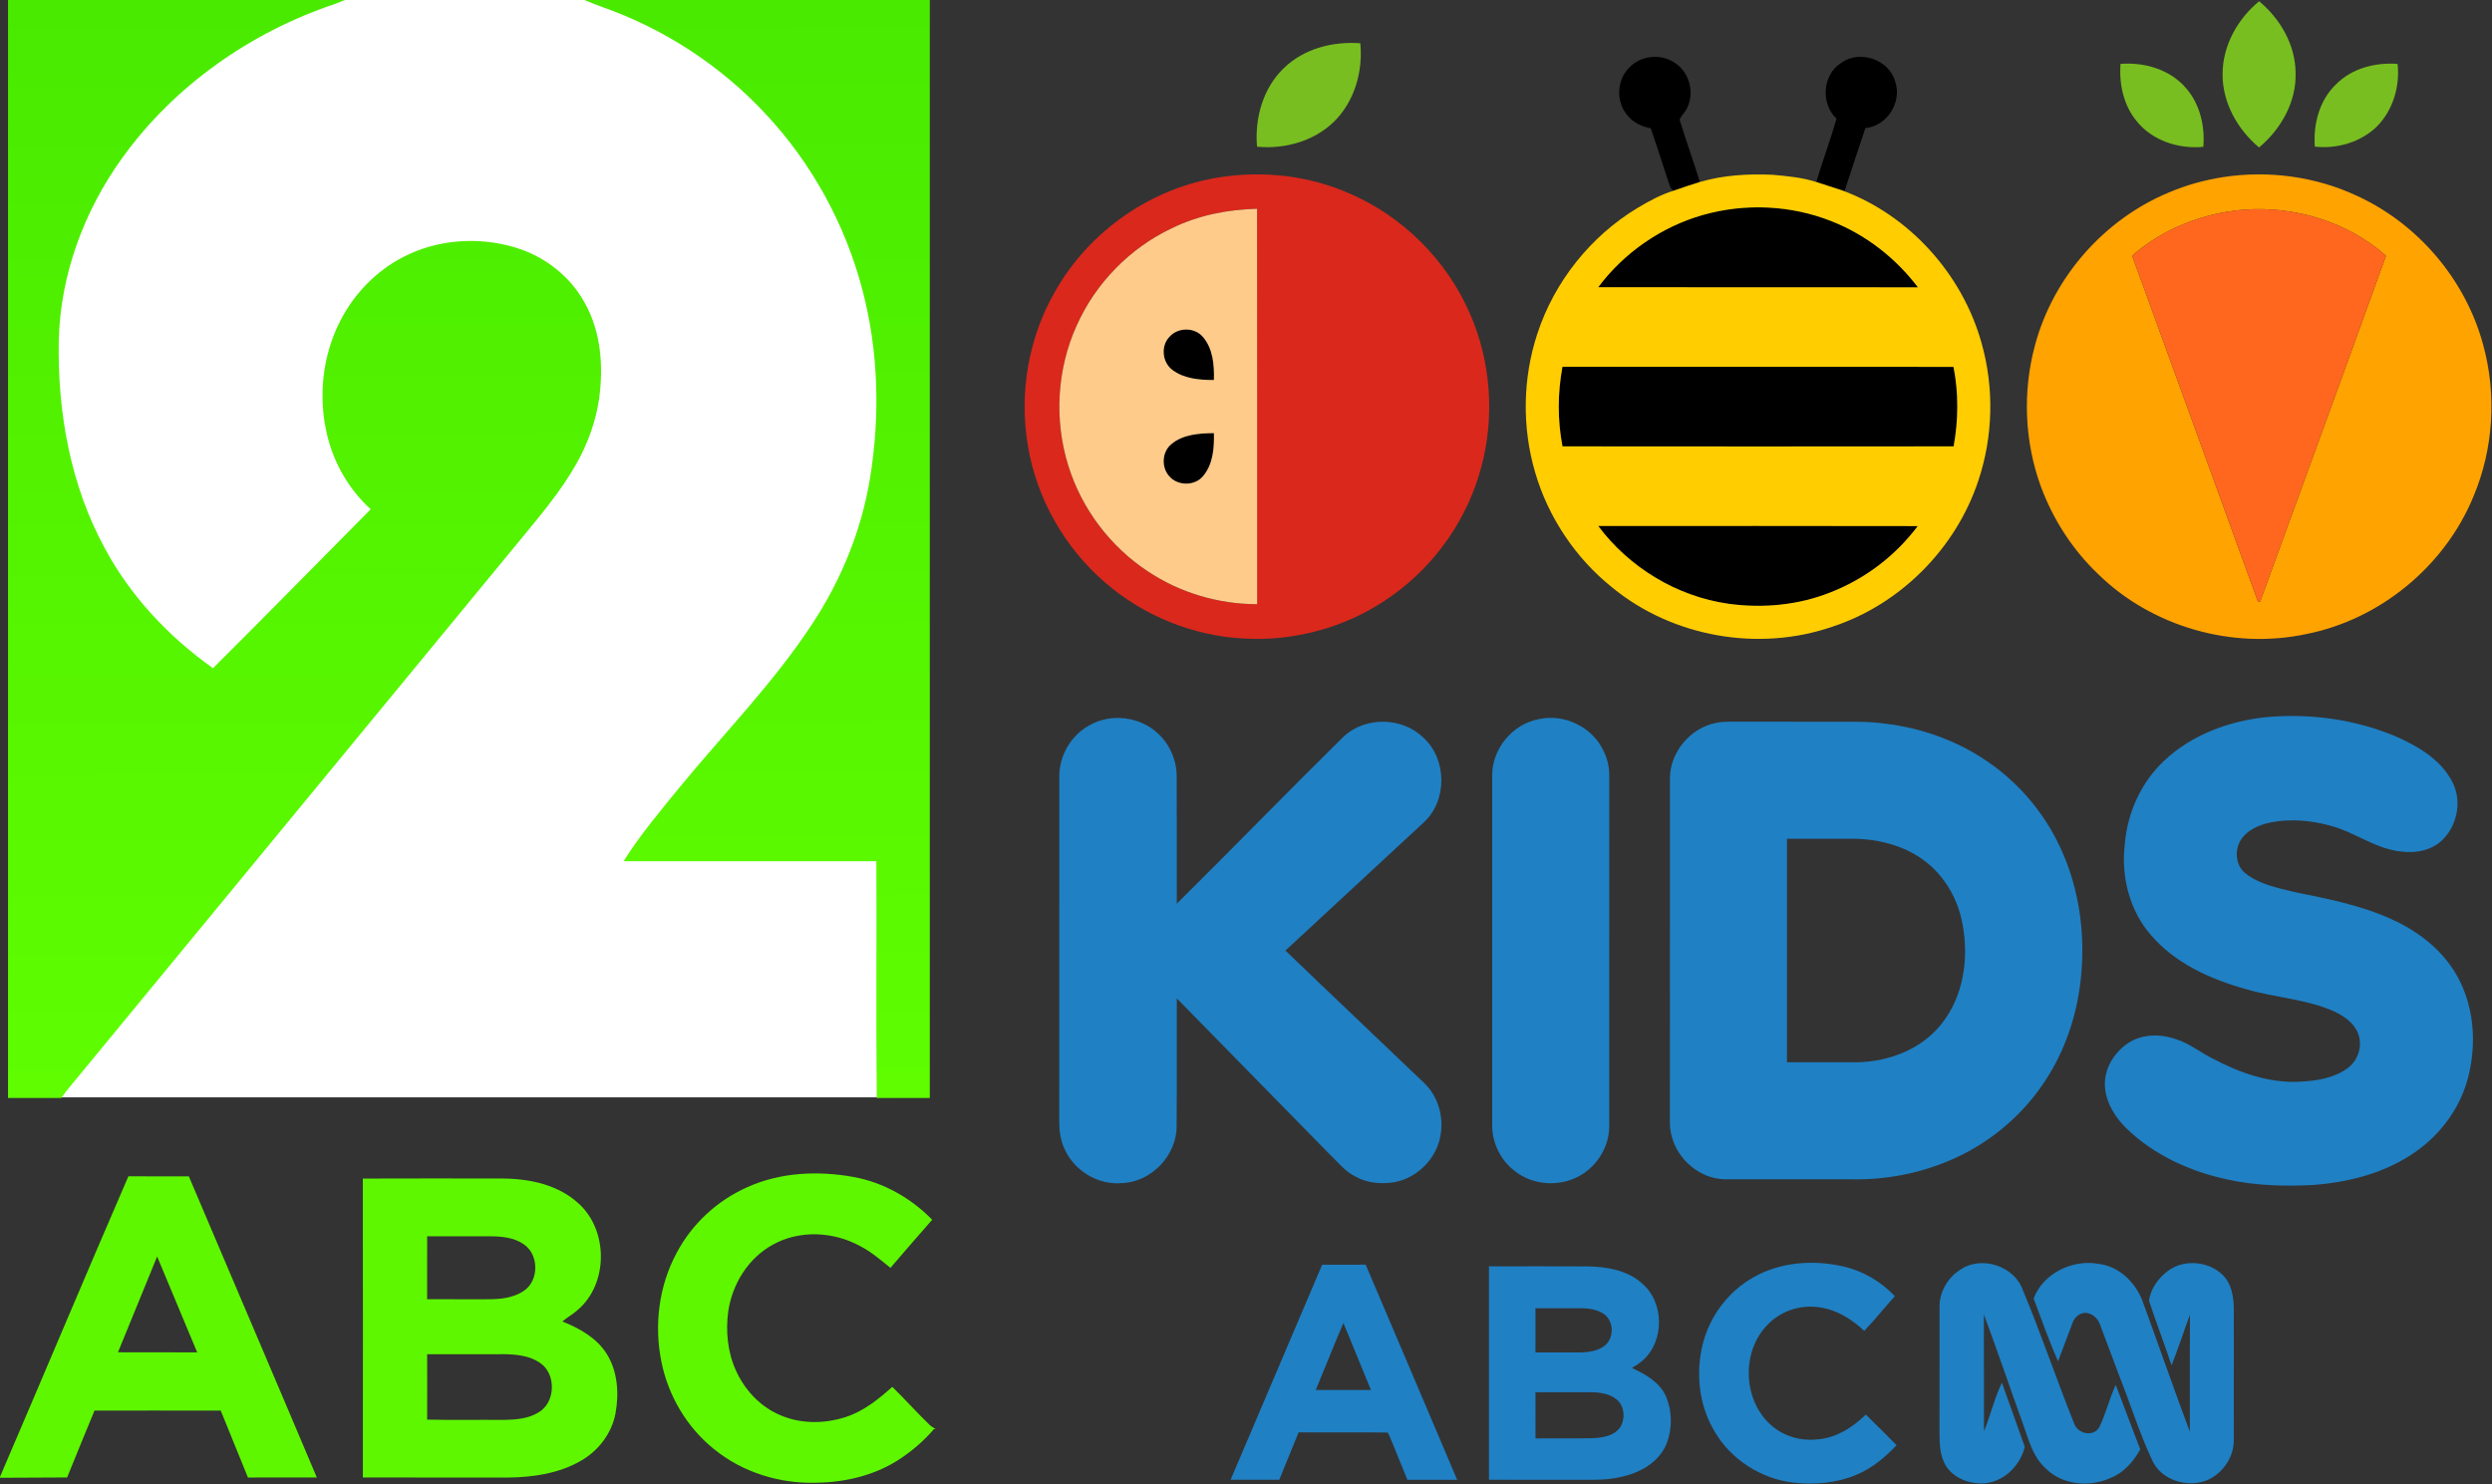 <?xml version="1.0" encoding="UTF-8" standalone="no"?>
<svg
   xmlns:dc="http://purl.org/dc/elements/1.1/"
   xmlns:cc="http://creativecommons.org/ns#"
   xmlns:rdf="http://www.w3.org/1999/02/22-rdf-syntax-ns#"
   xmlns:svg="http://www.w3.org/2000/svg"
   xmlns="http://www.w3.org/2000/svg"
   xmlns:xlink="http://www.w3.org/1999/xlink"
   xmlns:sodipodi="http://sodipodi.sourceforge.net/DTD/sodipodi-0.dtd"
   xmlns:inkscape="http://www.inkscape.org/namespaces/inkscape"
   width="996.118pt"
   height="593.317pt"
   viewBox="0 0 996.118 593.317"
   version="1.1"
   id="svg2"
   inkscape:version="0.91 r13725"
   sodipodi:docname="ABC2 ABC Kids.svg">
  <rect x="0" y="0" width="996.118" height="593.317" fill="#333333" stroke="none"/>
  <defs
     id="defs20">
    <linearGradient
       inkscape:collect="always"
       id="linearGradient4166">
      <stop
         style="stop-color:#5ffd00;stop-opacity:1"
         offset="0"
         id="stop4168" />
      <stop
         style="stop-color:#49ea00;stop-opacity:1"
         offset="1"
         id="stop4170" />
    </linearGradient>
    <linearGradient
       inkscape:collect="always"
       xlink:href="#linearGradient4166"
       id="linearGradient4172"
       x1="227.13"
       y1="548.194"
       x2="225.329"
       y2="-0.194"
       gradientUnits="userSpaceOnUse" />
    <linearGradient
       inkscape:collect="always"
       xlink:href="#linearGradient4166"
       id="linearGradient4174"
       gradientUnits="userSpaceOnUse"
       x1="227.13"
       y1="548.194"
       x2="225.329"
       y2="-0.194" />
    <linearGradient
       inkscape:collect="always"
       xlink:href="#linearGradient4166"
       id="linearGradient4176"
       gradientUnits="userSpaceOnUse"
       x1="227.13"
       y1="548.194"
       x2="225.329"
       y2="-0.194" />
  </defs>
  <sodipodi:namedview
     pagecolor="#ffffff"
     bordercolor="#666666"
     borderopacity="1"
     objecttolerance="10"
     gridtolerance="10"
     guidetolerance="10"
     inkscape:pageopacity="0"
     inkscape:pageshadow="2"
     inkscape:window-width="1920"
     inkscape:window-height="1017"
     id="namedview18"
     showgrid="false"
     inkscape:zoom="0.25479082"
     inkscape:cx="411.33452"
     inkscape:cy="911.86974"
     inkscape:window-x="-8"
     inkscape:window-y="-8"
     inkscape:window-maximized="1"
     inkscape:current-layer="svg2"
     fit-margin-top="0"
     fit-margin-left="0"
     fit-margin-right="0"
     fit-margin-bottom="0" />
  <rect
     style="opacity:1;fill:#ffffff;fill-opacity:1;stroke:none;stroke-opacity:0"
     id="rect4150"
     width="341.705"
     height="438.706"
     x="16.441"
     y="3.7597647e-007" />
  <g
     id="g4162"
     style="fill:url(#linearGradient4172);fill-opacity:1"
     transform="scale(0.801,0.801)">
    <path
       d="m 4,0 168.08,0 c -1.492,0.634 -3.68,1.51 -5.1,2.03 -42.03,14.08 -80.15,40.83 -106.09,76.96 -19.02,26.4 -30.82,58.32 -31.56,90.98 -0.69,35.67 5.77,72.13 22.97,103.68 12.86,23.94 31.9,44.18 54,59.85 26.39,-26.28 52.48,-52.86 78.69,-79.32 -10.8,-9.81 -18.4,-22.96 -21.75,-37.13 -4.55,-19.03 -2.33,-39.72 6.68,-57.13 6.89,-13.42 17.91,-24.77 31.36,-31.66 16.96,-8.83 37.39,-10.22 55.63,-4.81 14.61,4.32 27.58,14.27 34.9,27.71 8.14,14.46 9.41,31.75 7.15,47.92 -1.67,11.42 -5.68,22.44 -11.37,32.46 -7.85,13.94 -18.3,26.14 -28.41,38.45 -73.33,89.06 -146.65,178.12 -219.98,267.17 -2.87,3.6 -6.02,7.01 -8.6,10.84 L 4,548 Z"
       id="path5"
       inkscape:connector-curvature="0"
       style="opacity:1;fill:url(#linearGradient4174);fill-opacity:1"
       sodipodi:nodetypes="cccccccccccccccccccc" />
    <path
       d="M 291.68,0 464,0 l 0,548 -26.46,0 c -0.42,-39.37 -0.03,-78.76 -0.2,-118.14 -42.06,0 -84.11,0.02 -126.17,0 8.33,-13.25 18.46,-25.23 28.33,-37.34 22.28,-27.1 47.07,-52.29 66.27,-81.79 14.17,-21.66 24.12,-46.14 28.35,-71.72 5.11,-31.11 4.36,-63.36 -3.64,-93.92 C 421.93,112.08 405.03,81.24 381.64,56.41 359.39,32.62 331.32,14.33 300.6,3.52 297.94,2.5 294.707,1.345 291.68,0 Z"
       id="path7"
       inkscape:connector-curvature="0"
       style="opacity:1;fill:url(#linearGradient4176);fill-opacity:1"
       sodipodi:nodetypes="ccccccccccccc" />
  </g>
  <path
     style="opacity:1;fill:#5ef700;fill-opacity:1"
     inkscape:connector-curvature="0"
     id="path9"
     d="m 298.569,474.683 c 13.273,-6.044 28.444,-6.709 42.638,-4.139 11.96,2.186 22.96,8.43 31.414,17.1 -5.612,6.364 -11.168,12.777 -16.684,19.229 -3.843,-3.106 -7.613,-6.364 -12.024,-8.646 -10.615,-5.868 -24.313,-6.621 -35.024,-0.6 -9.783,5.332 -16.195,15.723 -17.788,26.619 -1.073,7.974 -0.272,16.299 3.066,23.673 3.346,7.429 9.174,13.85 16.596,17.34 8.494,4.075 18.557,4.131 27.411,1.209 7.109,-2.314 13.017,-7.117 18.509,-12.024 5.116,5.011 9.879,10.375 15.043,15.339 0.632,0.568 1.345,1.033 2.137,1.393 l 0,0.272 c -0.104,-0.064 -0.32,-0.192 -0.432,-0.256 -3.795,4.499 -8.294,8.398 -13.153,11.704 -9.863,6.709 -21.839,9.679 -33.664,9.863 -14.746,0.536 -29.765,-4.067 -41.237,-13.449 -10.808,-8.67 -18.261,-21.295 -20.983,-34.848 -2.978,-14.618 -1.049,-30.341 6.052,-43.518 6.092,-11.576 16.187,-20.943 28.124,-26.258 z" />
  <path
     sodipodi:nodetypes="cccccccccccccc"
     style="opacity:1;fill:#5ef700;fill-opacity:1"
     inkscape:connector-curvature="0"
     id="path11"
     d="m 51.324,470.264 c 8.054,0.088 16.107,0.008 24.161,0.04 17.02,40.14 34.2,80.216 51.164,120.38 -9.182,0.04 -18.357,0.008 -27.539,0.016 -3.611,-8.926 -7.261,-17.828 -10.872,-26.755 -16.82,-0.048 -33.639,-0.008 -50.459,-0.016 -3.715,8.886 -7.293,17.836 -10.952,26.747 -8.942,0.064 -17.884,0.072 -26.827,0.128 l 0,-0.384 c 17.196,-40.012 34.016,-80.192 51.324,-120.156 m 11.488,32.07 -15.651,38.291 31.662,0.04 z" />
  <path
     style="opacity:1;fill:#5ef700;fill-opacity:1"
     inkscape:connector-curvature="0"
     id="path13"
     d="m 145.029,471.177 c 18.629,-0.072 37.258,-0.048 55.879,-0.016 10.768,0.056 22.264,2.474 30.389,9.999 11.944,10.784 11.928,32.239 -0.504,42.646 -1.849,1.697 -4.115,2.85 -6.004,4.507 6.813,2.706 13.666,6.517 17.692,12.881 4.435,7.013 5.02,15.851 3.554,23.857 -1.489,8.014 -6.861,14.994 -13.898,18.989 -8.694,5.011 -18.933,6.541 -28.836,6.661 -19.422,-0.008 -38.835,0.032 -58.249,-0.024 0.016,-39.828 0.072,-79.664 -0.024,-119.499 m 25.714,23.088 c 0.016,8.374 0.032,16.756 -0.008,25.138 8.206,0.056 16.403,0.008 24.609,0.024 4.819,-0.024 9.927,-0.56 14.018,-3.338 6.164,-4.099 6.14,-14.522 0.008,-18.637 -3.851,-2.682 -8.71,-3.178 -13.281,-3.186 -8.446,-0.016 -16.892,-0.008 -25.346,0 m 0,47.137 c 0.024,8.71 0.04,17.428 0,26.138 10.319,0.248 20.646,0.024 30.974,0.12 4.531,-0.104 9.319,-0.472 13.305,-2.858 7.125,-3.859 7.493,-15.579 0.761,-20.006 -4.091,-2.77 -9.198,-3.322 -14.018,-3.402 -10.335,-0.008 -20.678,-0.016 -31.022,0.008 z" />
  <g
     id="#78be20ff"
     transform="matrix(0.824,0,0,0.824,290.758,-74.836)">
    <path
       d="m 725.33,126.96 c -0.09,-13.81 7.21,-26.89 17.72,-35.54 10.22,8.47 17.54,21.07 17.69,34.56 0.5,14.12 -7.06,27.54 -17.74,36.39 -10.37,-8.71 -17.72,-21.65 -17.67,-35.41 z"
       id="path6"
       inkscape:connector-curvature="0"
       style="opacity:1;fill:#78be20" />
    <path
       d="m 269.92,123.88 c 9.73,-9.48 23.82,-13.08 37.11,-12.07 1.36,13.78 -2.88,28.48 -12.97,38.24 -9.74,9.38 -23.84,13.2 -37.12,11.95 -1.22,-13.74 2.85,-28.4 12.98,-38.12 z"
       id="path8"
       inkscape:connector-curvature="0"
       style="opacity:1;fill:#78be20" />
    <path
       d="m 675.79,121.83 c 11.54,-0.96 23.96,2.67 31.7,11.63 6.84,7.73 9.34,18.48 8.5,28.6 -11.96,1.17 -24.86,-2.99 -32.47,-12.6 -6.28,-7.69 -8.41,-17.9 -7.73,-27.63 z"
       id="path10"
       inkscape:connector-curvature="0"
       style="opacity:1;fill:#78be20" />
    <path
       d="m 780.55,131.56 c 7.68,-7.7 19.05,-10.55 29.68,-9.73 1.19,10.9 -2.25,22.5 -10.05,30.36 -7.84,7.65 -19.33,10.97 -30.1,9.78 -0.85,-10.95 2.25,-22.73 10.47,-30.41 z"
       id="path12"
       inkscape:connector-curvature="0"
       style="opacity:1;fill:#78be20" />
  </g>
  <g
     id="#000000ff"
     transform="matrix(0.824,0,0,0.824,290.758,-74.836)">
    <path
       d="m 540.33,121.32 c 9.03,-6.56 23.39,-1.56 26.24,9.26 3.28,9.98 -4.07,21.36 -14.54,22.42 -3.48,10.15 -6.73,20.38 -10.1,30.57 l -0.96,-0.3 c -4.24,-1.39 -8.47,-2.79 -12.71,-4.13 2.99,-10.33 6.87,-20.4 9.77,-30.76 -7.76,-7.25 -6.83,-21.37 2.3,-27.06 z"
       id="path15"
       inkscape:connector-curvature="0"
       style="opacity:1;fill:#000000" />
    <path
       d="m 437.56,123.55 c 5.58,-5.89 15.43,-6.86 22.07,-2.21 6.91,4.39 9.53,14.04 6.15,21.44 -0.9,2.27 -2.95,3.87 -3.86,6.11 3.11,10.12 6.73,20.09 9.82,30.23 -4.27,1.32 -8.51,2.76 -12.73,4.23 -1.54,-0.78 -1.9,-2.67 -2.46,-4.14 -2.81,-8.74 -5.68,-17.45 -8.6,-26.15 -4.42,-0.82 -8.75,-2.82 -11.5,-6.48 -5.52,-6.5 -4.99,-17.08 1.11,-23.03 z"
       id="path17"
       inkscape:connector-curvature="0"
       style="opacity:1;fill:#000000" />
    <path
       d="m 473.2,195.13 c 20.4,-5.81 42.74,-4.82 62.46,3.04 16.59,6.51 31.15,17.86 41.87,32.06 -51.69,-0.07 -103.39,0.05 -155.08,-0.06 12.53,-16.77 30.61,-29.3 50.75,-35.04 z"
       id="path19"
       inkscape:connector-curvature="0"
       style="opacity:1;fill:#000000" />
    <path
       d="m 214.3,254.39 c 4.02,-4.81 12.28,-4.96 16.36,-0.13 4.93,5.68 5.56,13.73 5.36,20.94 -6.94,0.01 -14.51,-0.59 -20.23,-4.96 -4.81,-3.64 -5.63,-11.39 -1.49,-15.85 z"
       id="path21"
       inkscape:connector-curvature="0"
       style="opacity:1;fill:#000000" />
    <path
       d="m 405.09,268.78 c 63.24,0.04 126.47,-0.04 189.7,0.04 2.51,12.7 2.39,25.85 0.06,38.57 -63.24,0.06 -126.48,0.08 -189.73,0 -2.46,-12.73 -2.37,-25.88 -0.03,-38.61 z"
       id="path23"
       inkscape:connector-curvature="0"
       style="opacity:1;fill:#000000" />
    <path
       d="m 215.32,306.35 c 5.67,-4.82 13.58,-5.3 20.69,-5.39 0.2,7.14 -0.39,15.1 -5.2,20.8 -4.05,5.01 -12.58,4.92 -16.62,-0.05 -3.75,-4.39 -3.35,-11.62 1.13,-15.36 z"
       id="path25"
       inkscape:connector-curvature="0"
       style="opacity:1;fill:#000000" />
    <path
       d="m 422.43,346 c 51.67,0.04 103.35,-0.08 155.02,0.06 -10.76,14.37 -25.57,25.66 -42.31,32.16 -15.68,6.26 -33.02,7.84 -49.67,5.51 -24.93,-3.58 -48.01,-17.59 -63.04,-37.73 z"
       id="path27"
       inkscape:connector-curvature="0"
       style="opacity:1;fill:#000000" />
  </g>
  <g
     id="#da281cff"
     transform="matrix(0.824,0,0,0.824,290.758,-74.836)">
    <path
       d="m 239.55,176.72 c 20.82,-3.14 42.57,-0.62 61.89,7.83 26.01,11.06 47.45,32.39 58.71,58.31 10.19,23.14 12.17,49.77 5.67,74.2 -6.52,25.1 -22.18,47.63 -43.28,62.68 -20.78,15.04 -46.84,22.46 -72.43,20.85 -24.38,-1.33 -48.15,-11 -66.64,-26.92 -19.83,-16.98 -33.54,-41 -37.73,-66.8 -4.31,-25.5 0.37,-52.48 13.36,-74.88 16.63,-29.33 47.07,-50.36 80.45,-55.27 m -23.95,24.85 c -20.27,9.55 -36.87,26.54 -46.05,46.97 -9.71,21.23 -11.13,46.07 -4.13,68.32 6.46,20.82 20.36,39.2 38.56,51.18 15.59,10.4 34.3,15.92 53.02,15.92 -0.04,-63.94 0.07,-127.89 -0.05,-191.84 -14.23,0.35 -28.52,3.15 -41.35,9.45 z"
       id="path30"
       inkscape:connector-curvature="0"
       style="opacity:1;fill:#da281c" />
  </g>
  <g
     id="#ffcd00ff"
     transform="matrix(0.824,0,0,0.824,290.758,-74.836)">
    <path
       d="m 471.74,179.12 c 11.38,-3.34 23.39,-4.03 35.18,-3.51 7.17,0.63 14.45,1.3 21.34,3.53 4.24,1.34 8.47,2.74 12.71,4.13 32.46,12.03 58.07,40.55 67.38,73.82 6.22,21.8 5.68,45.5 -1.53,66.99 -10.89,32.86 -37.8,59.98 -70.72,70.78 -35.79,12.39 -77.63,5.07 -106.9,-19.03 -17.76,-14.21 -31,-33.99 -37.36,-55.83 -6.42,-21.85 -6.06,-45.63 1.07,-67.26 8.28,-25.29 25.89,-47.38 48.7,-61.09 5.52,-3.29 11.22,-6.42 17.4,-8.3 4.22,-1.47 8.46,-2.91 12.73,-4.23 m 1.46,16.01 c -20.14,5.74 -38.22,18.27 -50.75,35.04 51.69,0.11 103.39,-0.01 155.08,0.06 -10.72,-14.2 -25.28,-25.55 -41.87,-32.06 -19.72,-7.86 -42.06,-8.85 -62.46,-3.04 m -68.11,73.65 c -2.34,12.73 -2.43,25.88 0.03,38.61 63.25,0.08 126.49,0.06 189.73,0 2.33,-12.72 2.45,-25.87 -0.06,-38.57 -63.23,-0.08 -126.46,0 -189.7,-0.04 M 422.43,346 c 15.03,20.14 38.11,34.15 63.04,37.73 16.65,2.33 33.99,0.75 49.67,-5.51 16.74,-6.5 31.55,-17.79 42.31,-32.16 C 525.78,345.92 474.1,346.04 422.43,346 Z"
       id="path33"
       inkscape:connector-curvature="0"
       style="opacity:1;fill:#ffcd00" />
  </g>
  <g
     id="#ffa300ff"
     transform="matrix(0.824,0,0,0.824,290.758,-74.836)">
    <path
       d="m 725.54,176.76 c 22.03,-3.4 45.09,-0.3 65.28,9.22 29.47,13.6 52.35,40.6 60.86,71.94 6.71,24.23 5.11,50.69 -4.69,73.87 -13.9,33.76 -45.25,59.58 -81.08,66.67 -35.78,7.63 -74.97,-3.52 -101.08,-29.22 -12.34,-11.78 -21.8,-26.48 -27.69,-42.47 -7.91,-21.75 -8.88,-45.95 -2.86,-68.28 8.75,-33.01 33.5,-61.22 65.04,-74.31 8.37,-3.57 17.22,-6 26.22,-7.42 m -44.11,38.12 c 20.33,55.95 40.77,111.87 61.04,167.84 0.26,0.03 0.78,0.09 1.04,0.12 20.39,-55.97 40.89,-111.91 61.09,-167.94 -18.55,-16.4 -44.09,-24.17 -68.66,-22.37 -19.86,1.57 -39.47,9.15 -54.51,22.35 z"
       id="path36"
       inkscape:connector-curvature="0"
       style="opacity:1;fill:#ffa300" />
  </g>
  <g
     id="#fecb8aff"
     transform="matrix(0.824,0,0,0.824,290.758,-74.836)">
    <path
       d="m 215.6,201.57 c 12.83,-6.3 27.12,-9.1 41.35,-9.45 0.12,63.95 0.01,127.9 0.05,191.84 -18.72,0 -37.43,-5.52 -53.02,-15.92 -18.2,-11.98 -32.1,-30.36 -38.56,-51.18 -7,-22.25 -5.58,-47.09 4.13,-68.32 9.18,-20.43 25.78,-37.42 46.05,-46.97 m -1.3,52.82 c -4.14,4.46 -3.32,12.21 1.49,15.85 5.72,4.37 13.29,4.97 20.23,4.96 0.2,-7.21 -0.43,-15.26 -5.36,-20.94 -4.08,-4.83 -12.34,-4.68 -16.36,0.13 m 1.02,51.96 c -4.48,3.74 -4.88,10.97 -1.13,15.36 4.04,4.97 12.57,5.06 16.62,0.05 4.81,-5.7 5.4,-13.66 5.2,-20.8 -7.11,0.09 -15.02,0.57 -20.69,5.39 z"
       id="path39"
       inkscape:connector-curvature="0"
       style="opacity:1;fill:#fecb8a" />
  </g>
  <g
     id="#ff671eff"
     transform="matrix(0.824,0,0,0.824,290.758,-74.836)">
    <path
       d="m 681.43,214.88 c 15.04,-13.2 34.65,-20.78 54.51,-22.35 24.57,-1.8 50.11,5.97 68.66,22.37 -20.2,56.03 -40.7,111.97 -61.09,167.94 -0.26,-0.03 -0.78,-0.09 -1.04,-0.12 C 722.2,326.75 701.76,270.83 681.43,214.88 Z"
       id="path42"
       inkscape:connector-curvature="0"
       style="opacity:1;fill:#ff671e" />
  </g>
  <g
     id="#ffffffff"
     style="fill:#1f80c4;fill-opacity:1"
     transform="matrix(0.824,0,0,0.824,290.758,-74.836)">
    <path
       d="m 746.56,438.76 c 21.11,-1.9 42.81,1.03 62.42,9.19 10.92,4.79 22.16,11.26 27.81,22.26 4.61,8.85 2.59,20.27 -4.16,27.46 -5.16,5.6 -13.34,7.31 -20.65,6.3 -12.23,-1.19 -22.23,-9.21 -33.86,-12.41 -9.49,-2.67 -19.65,-3.61 -29.37,-1.74 -5.76,1.21 -11.88,3.77 -14.92,9.11 -2.78,4.97 -2.03,11.98 2.59,15.61 6.66,5.34 15.33,6.98 23.42,9.01 16.07,3.28 32.39,6.4 47.42,13.23 12.42,5.6 23.84,14.23 30.95,26.03 9.12,15.07 10.58,33.93 6.23,50.78 -3.78,14.68 -13.26,27.57 -25.66,36.17 -14.51,10.2 -32.26,14.72 -49.76,16.01 -13.76,0.66 -27.67,0.34 -41.18,-2.64 -18.12,-3.87 -35.78,-11.81 -49.17,-24.86 -5.51,-5.36 -9.89,-12.4 -10.4,-20.23 -0.6,-8.6 4.53,-16.79 11.58,-21.37 6.91,-4.35 15.76,-4.24 23.26,-1.53 6.34,2.1 11.58,6.37 17.5,9.33 13.01,6.86 27.52,12.04 42.43,11.16 7.97,-0.43 16.42,-1.7 22.99,-6.59 5.12,-3.77 7.39,-11.05 4.95,-16.98 -2.01,-5.06 -6.81,-8.26 -11.53,-10.51 -13.61,-6.1 -28.79,-6.65 -42.95,-10.86 -17.07,-4.77 -34.19,-12.47 -45.94,-26.18 -10.26,-11.79 -14.47,-28.06 -12.73,-43.45 1.09,-15.46 7.83,-30.55 19.19,-41.19 13.38,-12.62 31.46,-19.23 49.54,-21.11 z"
       id="path45"
       style="opacity:1;fill:#1f80c4;fill-opacity:1"
       inkscape:connector-curvature="0" />
    <path
       d="m 175.6,442.74 c 10.51,-6.06 24.77,-4.28 33.5,4.16 5.73,5.4 8.99,13.24 8.87,21.12 0.08,20.42 -0.01,40.83 0.04,61.25 27.17,-26.92 53.82,-54.35 81.06,-81.2 10.48,-9.64 28.17,-9.39 38.4,0.5 11.68,10.42 11.89,30.62 0.38,41.24 -22.39,20.71 -44.77,41.44 -67.13,62.2 22.28,21.49 44.82,42.71 67.16,64.14 6.66,6.27 9.61,15.9 8.17,24.88 -1.6,11.51 -11.12,21.3 -22.53,23.39 -6.22,0.97 -12.85,0.48 -18.47,-2.56 -5.43,-2.55 -9.1,-7.47 -13.37,-11.49 -24.56,-25.05 -49.12,-50.11 -73.68,-75.16 -0.05,20.61 0.09,41.24 -0.07,61.85 0.12,14.42 -12.44,27.5 -26.87,27.8 -11.18,0.89 -22.33,-5.77 -27.14,-15.83 -2.2,-4.33 -2.97,-9.22 -2.93,-14.03 0.02,-55.67 -0.01,-111.34 0.02,-167 -0.22,-10.27 5.55,-20.37 14.59,-25.26 z"
       id="path47"
       style="opacity:1;fill:#1f80c4;fill-opacity:1"
       inkscape:connector-curvature="0" />
    <path
       d="m 393.54,439.75 c 12.37,-2.81 26.07,3.77 31.43,15.29 1.88,3.67 2.85,7.81 2.83,11.94 -0.03,57.03 0,114.06 -0.02,171.09 -0.28,8.82 -5.2,17.28 -12.54,22.12 -10.03,6.82 -24.48,6.21 -33.8,-1.61 -6.47,-5.16 -10.44,-13.32 -10.43,-21.61 -0.01,-56.68 -0.02,-113.36 0,-170.04 -0.06,-12.86 9.92,-24.81 22.53,-27.18 z"
       id="path49"
       style="opacity:1;fill:#1f80c4;fill-opacity:1"
       inkscape:connector-curvature="0" />
    <path
       d="m 479.41,441.58 c 2.16,-0.47 4.37,-0.59 6.58,-0.6 15.66,0.04 31.32,0.01 46.98,0.02 9.66,0.09 19.39,-0.41 29,0.95 16.68,2.06 32.99,7.68 47.09,16.87 15.09,9.72 27.51,23.5 35.7,39.46 10.39,20.12 14.09,43.35 11.96,65.8 -1.58,17.15 -6.82,34.07 -15.93,48.74 -9.87,16.07 -24.28,29.28 -41.06,37.87 -16.84,8.57 -35.86,12.74 -54.73,12.31 -20.34,-0.01 -40.68,0.01 -61.02,0 -12.05,-0.17 -23,-9.41 -25.91,-20.99 -1.15,-3.9 -0.84,-7.99 -0.86,-11.99 0.02,-54.02 -0.02,-108.05 0.02,-162.07 0.28,-12.48 9.99,-23.87 22.18,-26.37 M 514,497.79 c 0,36.14 0,72.28 0,108.42 11.33,0 22.67,0 34,0 15.03,-0.27 30.6,-6.01 40.34,-17.84 11.28,-13.5 14.07,-32.45 10.79,-49.36 -2.19,-12.03 -8.72,-23.33 -18.56,-30.67 -9.89,-7.37 -22.38,-10.48 -34.58,-10.56 -10.66,0.01 -21.33,0 -31.99,0.01 z"
       id="path51"
       style="opacity:1;fill:#1f80c4;fill-opacity:1"
       inkscape:connector-curvature="0" />
    <path
       d="m 288.52,704.45 c 7.04,-0.04 14.08,0.01 21.12,-0.02 14.81,34.78 29.65,69.55 44.38,104.36 -8.04,0.01 -16.08,-0.03 -24.13,0.02 -3.16,-7.51 -6.05,-15.13 -9.29,-22.6 l -0.49,-0.34 c -14.34,-0.2 -28.69,-0.03 -43.02,-0.08 -3.1,7.68 -6.22,15.34 -9.37,22.99 -7.87,0.01 -15.73,0.03 -23.6,-0.02 14.83,-34.75 29.59,-69.54 44.4,-104.31 m -3.1,60.75 c 8.92,0.02 17.84,0 26.77,0.01 -4.49,-10.82 -8.86,-21.69 -13.36,-32.5 -4.62,10.77 -8.88,21.69 -13.41,32.49 z"
       id="path53"
       style="opacity:1;fill:#1f80c4;fill-opacity:1"
       inkscape:connector-curvature="0" />
    <path
       d="m 497.63,710.6 c 13.05,-7.47 28.98,-8.64 43.47,-5.38 9.62,2.15 18.47,7.34 25.24,14.49 -5.05,5.53 -9.67,11.45 -14.87,16.85 -5.89,-5.62 -13.16,-10.17 -21.33,-11.38 -9.21,-1.6 -19.15,1.59 -25.58,8.41 -12.53,12.73 -12,35.67 0.93,47.94 5.92,5.73 14.39,8.47 22.56,7.71 9.38,-0.44 17.65,-5.73 24.22,-12.1 5.03,4.89 9.95,9.9 14.91,14.86 -5.62,5.97 -12.1,11.34 -19.75,14.48 -9.54,3.96 -20.17,4.79 -30.37,3.68 -15.69,-1.87 -30.35,-11.23 -38.25,-24.97 -7.52,-12.55 -9.17,-28.14 -5.67,-42.23 3.38,-13.5 12.35,-25.5 24.49,-32.36 z"
       id="path55"
       style="opacity:1;fill:#1f80c4;fill-opacity:1"
       inkscape:connector-curvature="0" />
    <path
       d="m 597.97,706.93 c 10.18,-7.11 26.22,-2.04 30.41,9.7 8.96,21.41 16.36,43.46 25,65 1.74,4.84 9.14,6.47 12.03,1.82 3.31,-6.64 4.94,-13.99 8.09,-20.71 3.98,10.42 7.87,20.87 11.89,31.27 -3.3,5.94 -7.98,11.41 -14.48,13.91 -10.3,4.69 -23.78,3.4 -31.79,-5.05 -6.2,-5.78 -8.05,-14.31 -10.9,-21.95 -6.28,-17.43 -12.21,-34.99 -18.69,-52.34 0.08,18.91 -0.01,37.81 0.05,56.72 3.17,-7.77 5.05,-16.09 8.7,-23.64 3.78,10.35 7.34,20.79 11.09,31.15 -2.18,9.02 -9.95,16.84 -19.4,17.68 -7.82,0.58 -16.74,-2.92 -19.93,-10.56 -1.94,-4.35 -2,-9.22 -2.05,-13.89 0.03,-20.36 -0.02,-40.72 0.02,-61.08 -0.07,-7.23 3.9,-14.16 9.96,-18.03 z"
       id="path57"
       style="opacity:1;fill:#1f80c4;fill-opacity:1"
       inkscape:connector-curvature="0" />
    <path
       d="M 633.68,720.86 C 638.07,708.8 652.45,701.7 665,704 c 9.92,1.05 17.9,8.82 21.41,17.83 7.77,21.19 15.11,42.54 23.04,63.67 0.01,-18.92 -0.07,-37.84 0.04,-56.76 -3.07,8.13 -5.66,16.44 -8.92,24.49 -3.53,-10.48 -7.48,-20.83 -10.94,-31.33 0.75,-5.67 4.44,-10.88 8.99,-14.31 7.81,-6.02 19.89,-4.97 26.85,1.9 4.29,4.28 5.24,10.65 5.32,16.46 -0.01,21.37 0.03,42.75 -0.02,64.12 -0.19,8.11 -5.48,15.62 -12.84,18.89 -9.68,3.91 -22.63,0.07 -26.88,-9.93 -6.11,-13.08 -10.41,-26.93 -15.72,-40.35 -3.21,-8.48 -6.33,-17 -9.57,-25.47 -1.04,-2.89 -3.71,-5.18 -6.81,-5.43 -2.94,-0.03 -5.45,2.16 -6.39,4.84 -2.41,6.2 -4.65,12.46 -7.04,18.67 -4.43,-9.93 -8.01,-20.26 -11.84,-30.43 z"
       id="path59"
       style="opacity:1;fill:#1f80c4;fill-opacity:1"
       inkscape:connector-curvature="0" />
    <path
       d="m 369.44,705.22 c 15.86,0.01 31.72,-0.06 47.59,0.03 9.28,0.13 19.31,1.71 26.49,8.1 11.02,9.11 11.25,28.22 0.44,37.59 -1.56,1.4 -3.36,2.5 -5.15,3.59 6.61,3.09 13.64,6.97 16.61,14.07 3.14,7.65 3,16.77 -0.54,24.27 -4.19,8.29 -13.15,12.9 -21.94,14.65 -7.52,1.72 -15.26,1.2 -22.91,1.27 -13.53,-0.01 -27.06,0.01 -40.59,-0.01 0,-34.52 0,-69.04 0,-103.56 M 392,725.56 c 0,7.15 0,14.29 0,21.44 7.34,-0.01 14.67,0.02 22.01,0 4.02,-0.14 8.34,-0.73 11.59,-3.3 4.37,-3.52 4.53,-10.95 0.41,-14.71 -3.34,-2.77 -7.86,-3.44 -12.06,-3.44 -7.32,0.01 -14.63,0.01 -21.95,0.01 m 0.01,40.75 c -0.01,7.46 -0.03,14.92 0.01,22.39 9.25,-0.09 18.49,0.09 27.74,-0.09 4.85,-0.22 10.53,-1.11 13.45,-5.48 2.47,-4.16 2,-10.34 -1.97,-13.43 -3.44,-2.72 -8,-3.37 -12.26,-3.38 -8.99,-0.01 -17.98,0.01 -26.97,-0.01 z"
       id="path61"
       style="opacity:1;fill:#1f80c4;fill-opacity:1"
       inkscape:connector-curvature="0" />
  </g>
</svg>
